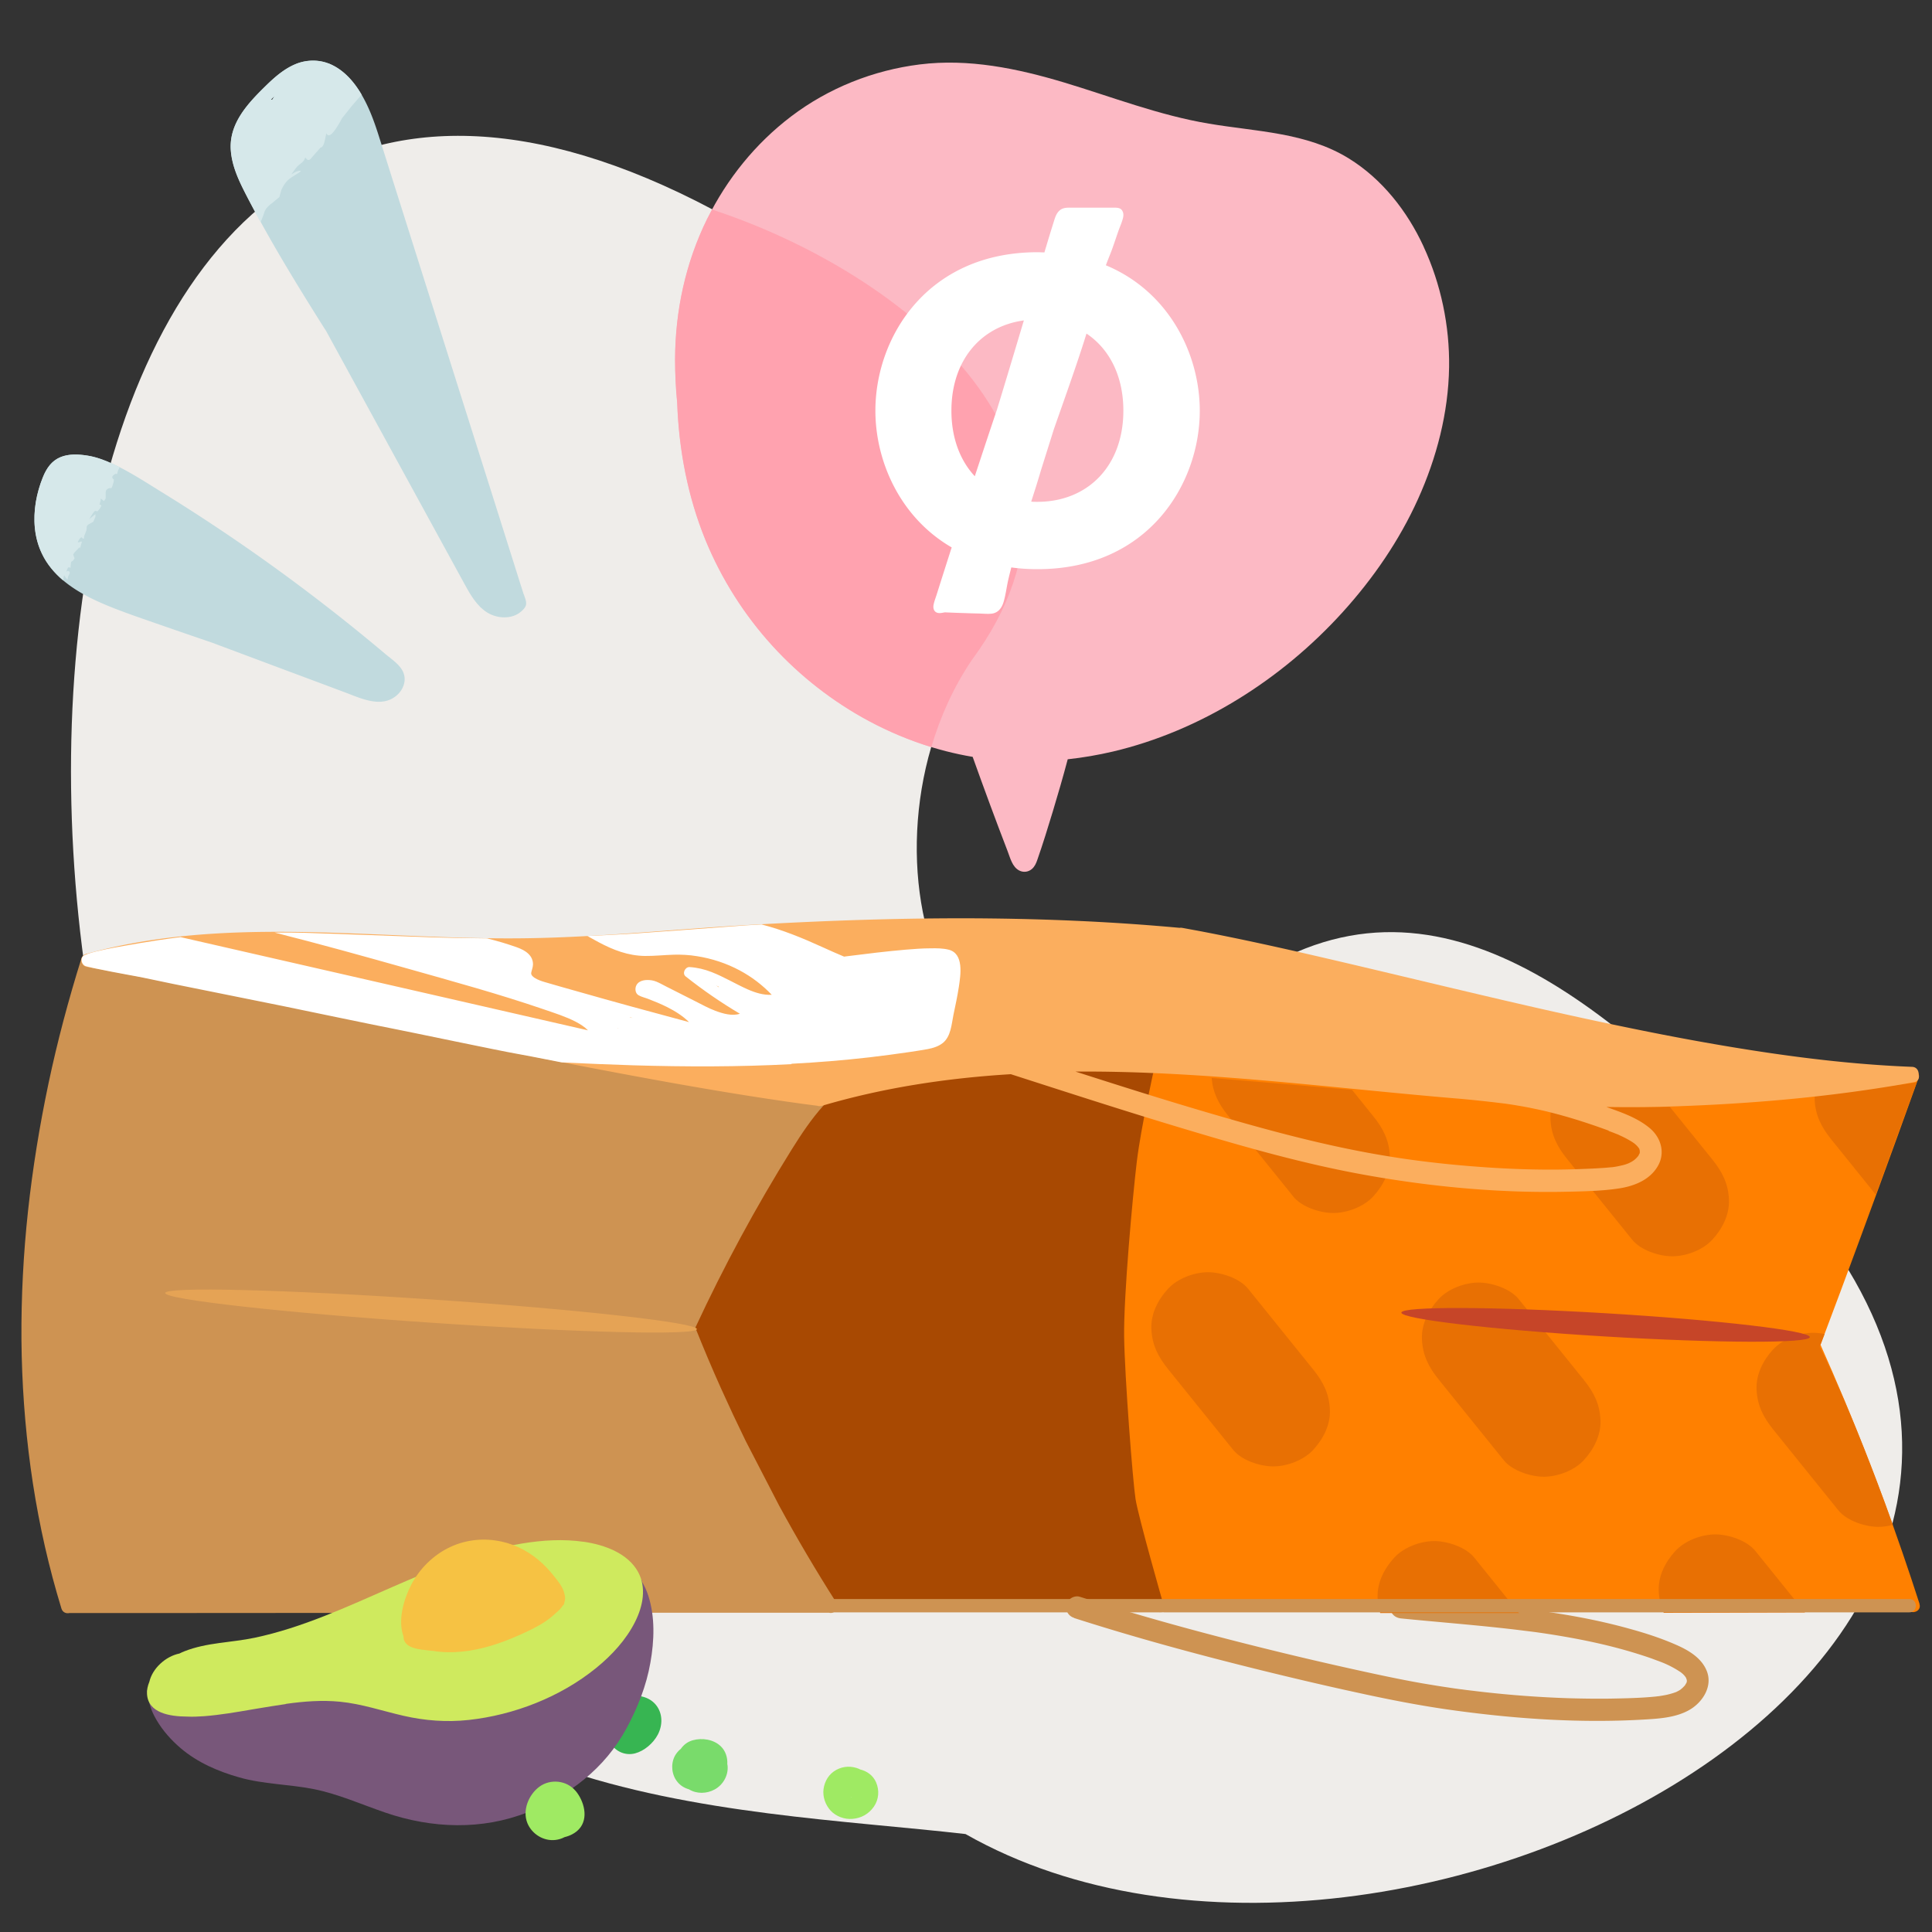 <svg xmlns="http://www.w3.org/2000/svg" viewBox="0 0 200 200"><rect x="0" y="0" width="200" height="200" fill="#333333" stroke="none"/><defs><style>.cls-1{fill:none}.cls-3{fill:#e87003}.cls-4{fill:#fff}.cls-7{fill:#fbae5e}.cls-11{fill:#9fea63}.cls-12{fill:#c1dade}.cls-13{fill:#ce9352}.cls-14{fill:#a84902}.cls-15{fill:#d6e8ea}</style></defs><path d="M179.41 117.36c-15.76-15.56-34.3-30.75-54.56-12.61-26.92 18.97-37.49-16.89-24.26-36.43 16.12-21.81-6.99-40.06-26.72-46.58-75.7-40.19-80.78 88.5-45.27 128.99 6.97 36.62 46.98 36.33 71.35 39.13 44.99 25.56 134.87-22.12 79.46-72.49Z" style="fill:#efedea" id="BG_Strong"/><g id="Illustrations"><path class="cls-14" d="M120.1 166.21s-3.29-13.85-3.63-18.41c-.34-4.56-.5-16.56.1-21.57s2.56-15.69 2.56-15.69-18.91.3-21.1.59c-2.19.28-13.16 2.69-13.16 2.69s-7.96 12.05-10.32 16.8c-2.36 4.75-3.3 6.86-3.3 6.86s7.62 17 10.71 22.16c3.09 5.16 4.45 6.62 4.45 6.62l31.62.18 2.06-.23Z"/><path class="cls-14" d="M118.46 110.36a133.6 133.6 0 0 0-1.99 10.89c-.51 3.68-.87 7.37-1.05 11.08-.18 3.68-.17 7.38.02 11.06s.59 7.35 1.18 10.99c.59 3.64 1.39 7.19 2.41 10.71l.39 1.31c.26.85 1.59.49 1.33-.37a90.191 90.191 0 0 1-2.56-10.62c-.64-3.54-1.06-7.12-1.3-10.71-.24-3.64-.29-7.3-.16-10.95.13-3.64.43-7.28.89-10.9a127.1 127.1 0 0 1 1.86-10.78l.3-1.35c.08-.36-.11-.75-.48-.85-.35-.09-.77.12-.85.48Z"/><path d="M198.71 166.03c-1.15-3.57-2.37-7.12-3.67-10.65-1.29-3.5-2.66-6.98-4.1-10.43-.81-1.93-1.64-3.85-2.49-5.76l.06-.12c1.35-3.57 2.68-7.15 4-10.73 1.32-3.57 2.62-7.14 3.92-10.71.73-2.02 1.46-4.05 2.19-6.08.13-.35-.14-.76-.48-.85-.38-.11-.72.13-.85.48-.05.13-.09.25-.14.38-1.06.18-2.63.46-3.77.69-1.87.37-11.46 1.14-16.54 1.45-5.08.31-26.92-.3-31.48-1.17-4.55-.87-25.86-2-25.86-2s-1.39 6.15-1.82 9.74c-.43 3.59-1.37 13.92-1.31 18.1.06 4.18.89 14.93 1.18 16.8s2.92 11.04 2.92 11.04l37.78.05 39.06-.04c.02.06.04.12.06.19.27.84 1.61.48 1.33-.37Z" style="fill:#ff8000"/><path class="cls-13" d="M86.59 165.92c-2.09-3.28-4.07-6.63-5.93-10.05-1.16-2.26-2.37-4.6-3.48-6.73-.87-1.78-1.71-3.57-2.52-5.37-.94-2.09-1.83-4.2-2.68-6.33 2.95-6.35 6.28-12.52 9.98-18.45 1-1.6 2.04-3.17 3.31-4.57.25-.28.27-.71 0-.98-.26-.26-.73-.28-.98 0-.08.08-.15.17-.23.25-3.48-.56-17.15-2.76-17.4-2.81-.29-.05-22.41-4.41-22.41-4.41s-26.82-5.48-28.07-5.72c-.99-.19-4.84-.91-6.41-1.2.19-.81-1.08-1.14-1.35-.31-1.33 4.25-2.48 8.56-3.4 12.92s-1.64 8.78-2.12 13.21c-.48 4.44-.71 8.87-.68 13.32.04 4.45.35 8.86.95 13.25.6 4.39 1.5 8.73 2.72 12.99.15.53.31 1.06.47 1.59.13.41.51.54.84.46h11.12c5.11 0 10.21 0 15.32-.01 5.78 0 11.56 0 17.34-.01 5.83 0 11.66 0 17.49-.01h17.35c.17.04.35.03.51-.07.31-.18.45-.63.25-.95Z"/><path class="cls-7" d="M84.88 113.82z"/><path class="cls-13" d="M111.2 167.5c6.36 2.04 12.82 3.79 19.3 5.39 3.25.8 6.51 1.57 9.78 2.28 3.45.76 6.9 1.44 10.4 1.91 6.54.89 13.19 1.32 19.78.91 1.5-.09 3.14-.23 4.46-1s2.38-2.39 1.78-3.97c-.52-1.36-1.85-2.16-3.12-2.72-1.6-.71-3.27-1.25-4.96-1.71-6.86-1.91-14.02-2.41-21.07-3.07l-2.5-.24c-.59-.06-1.16.56-1.13 1.13.03.66.5 1.07 1.13 1.13 3.41.34 6.83.61 10.25.98.85.09 1.7.19 2.56.3.19.02.39.05.58.07 0 0 .38.05.16.02l.23.03c.46.06.92.13 1.39.2 1.68.26 3.36.56 5.02.93s3.26.8 4.86 1.32c.4.13.79.26 1.18.41.18.07.36.13.54.2.1.04.21.08.31.12a10.415 10.415 0 0 1 1.89 1.01c.22.15-.18-.16.01.01.05.05.11.09.17.14.08.08.16.17.24.25.15.17-.1-.18-.04-.05.02.05.06.09.09.13.03.05.06.11.09.16.11.17-.06-.24-.02-.05 0 .05.03.12.05.17.08.2 0-.28 0-.06 0 .05.03.29 0 .31l.02-.17c-.01.07-.02.13-.04.2 0 .05-.08.19 0 .01-.05.09-.1.18-.15.26-.12.2.08-.06-.07.09-.07.07-.14.15-.22.22-.03.03-.3.24-.06.07-.1.07-.2.14-.31.2s-.22.12-.34.17c-.24.12.24-.08-.02 0-.09.03-.18.07-.27.09-.29.09-.59.17-.9.22-.15.03-.31.05-.47.08-.32.05.24-.02-.09.01-.12.01-.23.03-.35.04-1.52.15-3.07.18-4.6.21-1.45.02-2.89 0-4.34-.04-3.34-.11-6.67-.37-9.99-.78-.2-.02-.4-.05-.6-.07-.12-.02-.24-.03-.36-.05 0 0-.39-.05-.18-.02-.45-.06-.89-.12-1.33-.19-.9-.13-1.79-.28-2.69-.43-1.66-.29-3.31-.63-4.95-.98-3.16-.68-6.31-1.4-9.45-2.16-6.35-1.54-12.68-3.22-18.92-5.15-.71-.22-1.43-.45-2.14-.67-.56-.18-1.26.21-1.39.79-.14.62.19 1.2.79 1.39Z"/><g id="Layer_10"><path class="cls-4" d="M169.07 111.2v.05l.03.03v-.03l-.02-.06Z"/><path class="cls-4" d="M171.21 110.25s-.07.12-.17.17c0-.02.02-.05.02-.06-.01-.03-.04-.06-.06-.09-.02.03-.06.07-.06.11 0 .01 0 .03.02.02.02.02.04.02.07.02.07.09.03.17-.06.27-.06.07-.11.13-.17.16-.03.02-.06.05-.09.05l-.09.03c-.06.02-.07.04-.03.09.02.03.06.04.09.04.02 0 .05-.07.06-.07.03 0 .07.03.07.06 0 .07-.02.14-.05.17-.03.02-.07.02-.12-.01-.03-.02-.08-.07-.09-.05-.06.05-.12.1-.17.18-.02.04.03.14-.07.07-.13-.09-.27-.14-.41-.21-.05-.02-.1-.11-.13.02-.01.05-.03.11-.06.14-.04.04-.1.06-.15.09 0-.07-.01-.14 0-.21 0-.05.04-.09.05-.14v-.09h-.06c-.09.11-.18.21-.26.33-.07.1-.08.1-.18-.08l.05-.13s-.03-.01-.08.07c0-.03 0-.02 0 0-.1.11-.19.14-.3.15-.02 0-.07-.05-.08-.09-.02-.06-.05-.14.03-.16.08-.02.19.01.17-.19l.15-.03c.03.19.13.14.19.09.08-.05.14-.15.21-.23-.01-.02-.03-.06-.04-.06-.09 0-.19.1-.29-.02-.07.09-.19-.13-.24.05-.01-.02-.03-.04-.04-.06-.03-.13-.08-.12-.13-.04-.02.03-.03.08-.05.1-.03.03-.06.04-.1.06 0-.05-.04-.12-.02-.14.05-.06-.03-.21.08-.22.08 0 .19-.07.25-.05l.09.03s-.03-.1-.06-.14c-.02-.04-.05-.07-.06-.16.03.01.06.02.08.04.02.01.04.03.05.05.07.07.14.06.18-.02 0-.02-.05-.1-.07-.16-.03-.05-.06-.11-.09-.16-.02-.02-.05-.03-.15.1 0-.04 0-.02-.02.02-.13.16-.24.12-.29.28-.03.12-.14.19-.09.37.01.05-.01.13-.05.17-.02.02-.07-.01-.11-.03-.01 0 0-.06-.01-.08-.02-.07.02-.21-.08-.19-.13.03-.06.13 0 .2v.03c-.02.07-.09.16-.07.19.06.12.14.22.23.31.02.02.08.02.11 0s.05-.11.08 0c0 .03 0 .11-.02.11-.14 0-.29 0-.43-.05-.03 0-.05-.15-.05-.23 0-.17-.05-.21-.17-.17-.11.03-.14-.04-.14-.16 0-.03-.05-.08-.08-.09-.06-.01-.11 0-.17 0-.19-.01-.19-.02-.15-.28.01-.09.02-.18-.08-.17-.17.02-.27-.06-.35-.32.04-.02.07-.05.1-.07.18-.06.17-.06.18-.32 0-.02.02-.05.02-.07l.03.03c.08.13.17.27.34.41h-.04s.02.07.04.08c.02 0 .05-.01.03-.06.02 0 0-.02-.01-.02-.05-.08.04-.12-.04-.2a.336.336 0 0 1-.07-.17c0-.08-.01-.18.07-.16h.1c.01 0 .02-.03.03-.05-.01-.01-.03-.02-.04-.04-.06-.07-.14 0-.19-.09l-.03-.26c.03 0 .07.14.1 0 .03-.1.03-.26.11-.25.02 0 .05.03.07.05-.01.04-.02.09-.03.12 0 .02-.03 0-.04.02 0 .03-.01.09 0 .11s.05.05.06.03c.02-.02.04-.08.06-.12.01-.02.03-.02.05-.03v.08s-.09.13.03.14c.05 0 .1 0 .08-.14 0-.04-.01-.09-.01-.13v-.16c.05-.02.11-.02.16-.02 0 0 .02.05.02.07v.17c.08.01.11.08.17.02.05-.05.11 0 .17-.06.06-.07.16.06.2.26-.02 0-.04-.04-.05-.04-.03.02-.05.05-.08.07.02.03.05.09.07.1.02 0 .04-.05.06-.13.02-.08.06-.11.1-.14.09-.06.16-.17.27-.18s.12-.03.03-.19c0-.01-.02-.02-.02-.03 0-.04-.01-.09 0-.12.01-.02.06-.02.08 0 .05.06.1.14.15.21.02.03.05.05.08.07v-.24c.02.01.05.02.07.04.09.08.16.13.12.33-.03.15.19.3.31.21.01-.01 0-.07 0-.12-.02 0-.05-.01-.06 0-.03.08-.06 0-.09-.02-.06-.04-.03-.08-.01-.12l.08-.16c.06.1.13.03.2.06.02 0 .03.1.03.14 0 .06-.07.14-.06.17.05.09.11.17.17.24.02.02.07-.05.1-.08.04-.02.09-.21.12.03.02.12.08.18.15.18.08 0 .06.1.1.13.03.02.07-.04.1-.02.07.03.1.1.1.19 0 .05.03.1.02.15 0 .04-.03.07-.05.1 0 0-.03-.01-.05-.02.01-.03.03-.07.04-.1v-.04c-.08 0-.13.04-.09.18.02.1.06.09.11.07.07-.02.13-.06.2-.08.02 0 .06.02.06.04s0 .07-.02.09c-.06.07-.13.14-.21.1-.08-.04-.13-.07-.19.06-.02.06-.11.16-.21.07-.02-.02-.07.04-.1.06.05.06.09.13.14.19 0 .01.04 0 .06-.01.08-.11.17-.15.27-.02.01.02.08-.02.09-.05.09-.32.25-.26.4-.23.02 0 .03.01.04 0 .01 0 .02.02.02.02 0 .01-.01.04-.07.08Zm-.95-.55s.03.04.05.06l.06-.13s-.05-.04-.05-.03c-.02.02-.04.06-.06.1Zm-2.73.42-.03-.12-.07.04.08.15s.03-.05.03-.07Zm2.39-.29c.04.11-.03.12-.07.16-.01.01-.01.09 0 .11.02.04.08.11.1.1.1-.07.19-.16.29-.25l-.04-.02c-.04-.02-.12-.05-.28-.1Zm.05-.03s-.04-.01-.05-.02v.03c.07.02.17.06.33.11 0 0-.02-.01-.02-.02-.07-.14-.17 0-.25-.09Zm-.23-.65c.03.07 0 .19.09.2.07 0 .1.01.05.11 0 0 .01.04.03.08.03-.05.06-.12.1-.13.09-.03.1-.07.01-.13-.07-.05-.15-.05-.18-.18l-.09.05Zm.06.6s.02.02.08.04l.03-.05s-.04-.04-.05-.03c-.02 0-.05.03-.07.05Zm-.39-.22.08.07c.06.06.11.12.08-.05 0-.06.02-.12.02-.19 0-.1-.09-.2-.18.17Zm0-.2.02-.16s-.02 0-.02.02c-.02.04 0 .09 0 .14Zm-.03.17Zm-.21-.45s.02.04.03.07c.01-.01.03-.02.03-.03.02-.04.04-.08.05-.11l-.05-.09s-.03.02-.03.03c-.02.05-.03.09-.04.14Zm.13.45s-.03.02-.05.03c.02.03.05.08.07.1 0 0 .02 0 .04-.08-.02-.02-.04-.04-.06-.05Zm-1.09-.38s0 .11-.02.23c.03-.05.01-.08.02-.13v-.09Zm-.05-.09v-.02.02Zm-.03.13s.01.05.02.07v-.12c-.01.02-.03.04-.02.05Zm-.13.52s-.03-.04-.04-.04c-.02 0-.05.02-.07.04.02.02.04.03.08.04l.02-.03Zm-.24-.2s.03.07.05.08c.07.02.12-.02.15-.11 0-.04 0-.09-.01-.14-.03.01-.06.01-.08.04-.02.02-.02.07-.02.11l-.05-.05s-.03.05-.03.07Zm.38.62c-.07-.09-.09.04-.14.06-.08.04-.12-.06-.16-.14l-.06-.14c-.03.07-.06.11-.05.12.03.1.06.2.11.28.1.18.12.17.22.01l.09-.18Zm.31-.21c-.11.02-.09-.22-.21-.19-.08.02-.1-.04-.08-.15 0-.04 0-.08-.02-.19-.06 0-.09.04-.06.16.02.11.02.2-.09.22.03.07.05.14.13.1.04-.02.11.07.16.11.05.05.05.11.02.18-.04.09.02.09.05.07.05-.03.07-.07.09-.12.02-.05 0-.13 0-.2Zm-.02-.73-.11-.11c-.01.08-.03.15-.04.22.02 0 .04.03.05.02.03-.04.06-.09.09-.13Zm.19.66h-.09s0 .04-.01.06c.03 0 .06.01.08 0 0 0 0-.04.02-.07Zm.51-.49s.05-.04.07-.05c-.03-.01-.05-.03-.08-.03-.14-.02-.14-.02-.08-.21 0-.02.02-.05.03-.07 0-.02-.02-.05-.03-.05-.05-.03-.28.11-.3.18 0 0 .02.04.03.05.03.01.06.01.09.02-.02.02-.03.06-.05.06-.15.03-.26.13-.35.28-.01.02 0 .08 0 .12.02 0 .05 0 .06-.02.12-.19.12-.19.19.08v.04c.01.02.03.04.04.05 0-.02.02-.05.01-.07-.06-.21.07-.24.14-.31.05-.05.14-.03.2-.05Zm.56.77s.02-.02.02-.03l-.03-.2-.07.07c-.02.01-.05.02-.06 0-.13-.13-.12.02-.13.12v.17c-.02-.05-.04-.1-.05-.15-.01-.04 0-.09-.03-.12-.02-.02-.06-.04-.08-.03-.02 0-.04.07-.03.09.03.07.08.13.09.21.01.07.03.1-.02.15h-.04c-.03.01-.06.04.02.01-.03.02-.08.05-.15.08l-.03-.04s-.04.05-.04.06c.01.03.03.08.05.09.05.02.11.04.17.03.03 0 .05-.05.07-.09.01-.03.01-.1 0-.11-.01-.01-.02-.02-.04-.02l.12-.04s.04-.01.06-.01c.12 0 .06-.29.21-.22Zm.24.91c.06-.07.12-.17.17-.25.02-.02.02-.07.02-.1h-.05c-.1 0-.07-.02-.21.21-.02.03-.02.09-.03.13.03 0 .08.03.1.01Zm.55-.15s0-.02-.02-.02c-.05-.05-.1-.11-.16-.14-.01 0-.07.09-.07.14 0 .12-.02.2-.11.24-.01 0-.01.13 0 .13.06.03.12.04.18.06-.01-.19.14-.22.16-.38 0-.01 0-.02.01-.03Zm.19-.21c-.05-.02-.09-.04-.12-.03-.02 0-.03.08-.03.09.02.03.06.06.09.06.01 0 .03-.05.06-.12Zm.2 0s-.01-.06-.02-.06c-.02.02-.05.03-.07.05v.05c.02 0 .05-.02.08-.04Z"/><path class="cls-4" d="M167.59 109.83h-.01l.03.02s0-.02-.01-.02ZM169.27 110.38h.03-.03ZM168.84 109.95s-.02.01-.02.02l-.04.09.06.03v-.14ZM165.94 109.8l.05.17c-.03.1-.06.21-.07.31 0 .02.03.06.06.07.05.03.12.1.1-.08 0-.11.07-.15.14-.09.02.02.05.04.07.07.15.18.28.48.59.5.02.12.07.23.22.21.07 0 .13 0 .13-.1 0-.16.04-.17.13-.06.04.05.1.09.15.09.16 0 .08.14.09.22.03.13-.05.13-.14.14-.05 0-.09.06-.14.07-.09.01-.19.01-.06-.11a.32.32 0 0 0-.07-.06c-.11.09-.23.06-.36.05-.03 0-.06.08-.1.1-.09.04-.2.06-.2-.09.04 0 .08 0 .12-.02-.02-.02-.04-.03-.13-.02.03-.03 0-.02-.05 0-.12 0-.2-.01-.27-.04-.02 0-.04-.03-.06-.05l.05-.05c.06-.03.13-.07.19-.1.14-.07.02-.07-.02-.12-.16-.16-.15-.17-.24.03s-.31.37-.39.28c-.1-.12-.13-.06-.21 0-.01 0-.07-.02-.08-.05 0-.03.02-.08.03-.12.08-.17 0-.1-.08-.09-.02 0-.07-.08-.05-.1.09-.17-.13-.16-.06-.3 0 0-.03-.02-.06-.03-.03 0-.33-.13-.34-.14-.02-.02-.05-.02-.09-.05 0 0 .02-.01.03-.02-.02-.02 0-.09.02-.17 0 0-.05-.01-.08-.02.02-.06.07-.13.07-.17-.01-.09-.05-.14-.08-.21-.03.02-.05.02-.06.04-.09.11-.11.13-.12.1l-.03-.18c-.02-.08-.07-.04-.12 0-.03.03-.09.06-.04.11.08.07.09.27.2.27.08 0 .07.12.06.2-.04.21.12.06.13.18l.09-.07c-.04.08-.08.15-.12.23-.13.03-.2-.04-.22-.21 0-.03-.04-.05-.07-.04-.03 0-.07.08-.05-.03.01-.07.02-.14 0-.19-.01-.06-.05-.07-.1.03l-.03.09c-.01.02-.03.05-.04.07v-.09c.04-.13-.12-.12 0-.31v-.08c-.02.02-.03.03-.04.05-.03.06-.05.15-.09.19-.09.12-.07.17-.01.21 0 0 0 .08-.02.12 0 .02-.03.05-.04.05-.09.02-.12-.05-.12-.24 0-.05.02-.12.02-.17v-.12c-.01-.04-.04-.09-.06-.09-.03 0-.07.05-.09.1-.01.03.02.09.02.14 0 .06.09-.02.04.11-.03.07-.1.09-.13.03-.02-.03-.05-.04-.06-.08-.04-.12 0-.32.08-.33.17-.01 0-.16.23-.24.02 0 .14-.02 0 0 .17-.12.17-.19.14-.23-.01-.03-.06-.03-.09-.01-.05.04-.1.1-.15.16-.03.03-.05.07-.07.12h-.06c0-.05.03-.12.02-.13-.08-.07.02-.18.02-.28 0-.11.08-.02.13-.03.06 0 .12.06.16.02.1-.1.14-.06.17.07.02.12.08.16.17.09.01 0 .03-.02.05-.02v-.05h.03c.06-.05.05-.07.06-.15 0-.06.01-.1.03-.13l-.1.07c-.17.13-.19.06-.24-.1-.05-.16-.16-.24-.3-.24-.17 0-.03-.11 0-.17.07-.13.15-.16.19-.04.05.14.17.13.21.25.05.15.21-.09.23.11 0 0 .05 0 .05-.01.02-.03.05-.09.04-.11-.03-.08-.08-.14-.12-.21h.24s.03 0 .03-.02v-.14c.04 0 .09.02.13.03v.08c0 .03-.03.06-.04.09.03 0 .08.02.09 0 .12-.21.33-.26.49-.42.02-.02.08 0 .12.01v.02c-.1.17-.18.29-.25.42 0 0-.05-.02-.06-.04-.04-.09-.07-.08-.15.02-.1.13-.29.23-.45.33.02 0 .05.01.08.03.02 0 .04.01.05.03.03.04.06.09.09.12.01.01.04.01.06.01 0 0 .03-.01.03-.02.03-.18.15-.03.21-.15.03-.06.13-.08.18-.14.04-.05.04-.19.06-.2.13-.04.04-.14.07-.19.04-.05.08-.14.12-.14.05 0 .11.05.13.1.05.12.07.25-.03.39-.02.03-.02.07-.03.11.03-.03.07-.07.1-.09.06-.04.13-.07.22-.01 0 .03-.01.08 0 .09.04.02.09.03.08-.02.09 0 .1-.07.09-.07h-.1c-.02-.21.05-.32.11-.28.12.07.23-.01.34-.07.02 0 .04 0 .06.01-.02.03-.04.07-.07.1-.04.03-.08.05-.13.07-.01 0-.03.05-.02.05l.16.1c.05.04.08-.05.12-.09.05-.05.14-.14.12 0 0 0 .06 0 .08-.04.03-.04.05-.1.08-.14 0-.01.03-.02.04-.01s.02.03.01.04l-.18.43s-.04-.06-.06-.05c-.03.01-.06.08-.09.12-.02.02-.03.04-.05.08 0 0 0-.02-.02-.03-.03-.02-.07-.04-.11.05 0 .02 0 .05-.01.07a.55.55 0 0 0 .14-.09c.14.05.14.06.04.26-.02.04-.06.08-.09.07-.07 0-.14-.02-.21-.04-.02 0-.03-.02-.05-.03l-.06.12c-.07-.07-.17-.02-.26.01a.58.58 0 0 0-.26.21c-.1.17.09 0 .07.07-.03.09-.08.18-.13.26h-.04c.02-.17-.12-.06-.17-.09a.228.228 0 0 0-.29.03c-.02.02-.04.09-.03.11.02.03.05.05.09.06.07.02.17-.01.22.04.06.05.08.17.12.26.01.03 0 .08.03.11 0 .02.04.02.06.03.01-.03.03-.06.03-.09 0-.22.06-.47.15-.61.01-.02.04-.04.05-.05l.02.06Zm.05-.59v.06c.02 0 .08.01.08 0 .08-.17.18-.28.32-.34l.02-.04c0-.02.02-.07 0-.07-.02-.02-.06-.03-.07-.02-.12.13-.24.27-.37.41Zm-1.01.42s.05-.04.08-.05c0 0 .02 0 .02.01.11.03.08.02.17-.15.09-.16-.09-.14-.02-.26.12.06.15.07.3-.11.01 0 .02.01.04.01.09 0 .17.01 0 .11.01.02.02.07.04.07.11 0 .11-.13.16-.2.01-.02 0-.08-.02-.11-.01-.02-.05-.02-.19.08l.11-.13s-.06-.03-.09-.04h-.03a.12.12 0 0 0-.05.05c-.03.06-.02.12.02.15l-.05.04c-.08-.06-.17-.04-.24.08-.19-.02-.38.09-.55.19h.03c.13.02.26.07.26.27Zm-.03.17.14.03c0-.08-.08-.05-.11-.09v-.02.05c0 .01-.01.03-.02.04Zm.13.32s-.01-.05-.02-.05h-.05l-.07.12.08-.02s.04-.03.05-.04Zm.64.9c.11-.1.14-.16.19-.18.12-.06.19-.16.13-.26-.07-.1-.19.02-.27.08-.04.03-.03.17-.05.35Z"/><path class="cls-4" d="M164.7 110.01s.04-.04.08-.11c0-.02-.02-.04-.03-.05-.02 0-.04.02-.07.02l.02.13ZM167.21 108.98s.05-.11.08-.12c.04-.02.08 0 .12 0 0-.08.02-.21 0-.24-.04-.09-.1.02-.15 0-.01 0-.05.03-.06.07-.04.15-.07.19-.09.06 0-.02-.05 0-.05 0-.05.17-.08.1-.12.1-.01 0-.04.04-.06.07-.04.06.03.12-.06.19-.07.06-.05.15-.03.2.05.12-.07.14-.1.22-.02.08-.03-.02-.05-.04-.05-.05-.1-.09-.18 0-.14.13-.15 0-.19-.08-.06.04-.12.08-.18.13-.03.03-.06.12-.06.12.14.08 0 .19-.04.29.15-.04.27 0 .37.11.02.03.07.09.08.08.12-.11.15 0 .21.07.04.06.15.14.17.11.11-.12-.02-.19-.03-.28 0-.05-.02-.11-.03-.16l-.05-.18c.05-.02.11-.05.16-.07.02 0 .05 0 .08-.03.02-.02.05-.05.07-.08-.02-.02-.04-.03-.05-.06a.638.638 0 0 1-.08-.14c.04-.03.08-.07.12-.09.03-.02.06 0 .08-.01.05-.19.05-.19.11-.09.02.02.05.02.07.04 0-.05.01-.12 0-.15 0-.04-.03-.05-.05-.07h-.01ZM167 108.66c.07 0 .12 0 .17-.02 0 0 .03-.08.04-.1 0-.09.02-.17-.02-.16-.03 0-.13.13-.18.23-.01.02 0 .06 0 .05Z"/><path class="cls-4" d="M167.33 109.43s.05.05.06.04c.02-.03.03-.08.04-.13v-.21c-.06-.01-.12 0-.18.07.02.08.04.16.07.23ZM170.67 109.19c-.07-.06-.13-.1-.19-.14 0 0-.03.07-.03.08.05.06.11.11.17.16 0 0 .03-.05.06-.09ZM165.42 108.08l.09-.18h-.08l-.14-.02v.19c.05 0 .12.04.14.02ZM167.69 111.32s.05.08.06.08c.06-.04.11-.09.17-.14-.03-.02-.06-.03-.11-.05-.04.04-.08.07-.11.12ZM168.65 108.79l.03-.22s-.03-.03-.04-.02c-.02 0-.07.04-.06.05 0 .07.03.13.05.19h.02ZM167.17 109.37s-.04-.08-.05-.09c0 0-.04.01-.05.03-.02.07-.03.14.02.14.02 0 .04-.03.07-.07ZM166.36 108.28c-.02-.06-.03-.15-.06-.15-.09 0-.19.04-.28.09-.01 0 0 .14 0 .21.11-.05.22-.09.33-.14ZM168.27 108.57l-.11-.09s-.01.06 0 .07c.02.03.05.06.08.07 0 0 .02-.03.04-.05ZM167.18 111.44l.14.12s.03-.05.03-.07c-.02-.04-.05-.07-.07-.11l-.09.06ZM164.9 110.63s.04.1.08.12c.05.02.11 0 .18 0l-.09-.17c-.05.01-.11.03-.17.04ZM167.19 110.56c-.01-.1-.02-.16-.02-.21-.02.02-.05.05-.05.07v.16l.07-.02ZM167 110.76s0 .05.01.07l.07-.02-.03-.12s-.05.04-.06.07ZM170.11 108.92s-.03-.06-.04-.06c-.02 0-.05.02-.07.04.01.02.02.05.03.05.03 0 .05-.02.08-.03ZM168.93 108.52l-.06-.04-.06.06s.04.04.05.03c.02 0 .05-.04.07-.06ZM167 110.48s.05-.02.05-.03v-.12c-.03.02-.06.02-.06.04v.12ZM166.8 109.77l.04.08.06-.05s-.02-.05-.03-.05c-.02 0-.05 0-.07.01ZM165.16 109.47l.05-.12c-.03 0-.05.01-.06.02-.02.04-.02.07-.03.11.02 0 .04 0 .05-.02ZM163.77 109.57l-.08.13c-.07.12-.11.14-.14-.02-.01-.07-.04-.08-.06.02-.01.09-.02.18-.08.23l.09.14s.03 0 .04.02c0 .03.02.1.01.11-.02.03-.06.08-.07.07-.07-.07-.14-.12-.2-.23-.06-.1-.12-.09-.18-.08-.04.26-.14.18-.21.15-.05-.03-.08-.05-.11.05-.02.07-.03.04-.06 0-.1-.15-.23-.15-.31-.05-.03.04-.11.04-.11.02-.04-.12-.07-.19-.09-.04-.02.12-.08.09-.13.11-.06.01-.14.07-.19.02-.16-.15-.01.14-.08.15-.07.02-.2-.13-.24.04l-.09-.24s0-.03-.01-.04c-.01-.02-.03-.03-.05-.05v.08c.04.17-.09.14-.11.12-.12-.21-.22-.19-.31-.07-.14-.12-.28.05-.43-.14 0 0-.03.01-.05.03 0 0 0 .04.02.06.03.06.07.12.1.18.06.12.05.19-.05.19-.03 0-.07 0-.09.02-.03.06-.05.13-.07.2-.03.1-.13-.12-.18.02-.04.1-.17.09-.29 0l-.08-.17.12.02s.11-.07.11-.13c0-.07-.18-.24-.24-.22-.02 0-.04.06-.05.12l.06.12h-.11c-.08.02-.11-.05-.12-.12v-.2c0-.03-.04-.09-.07-.09-.02 0-.07.04-.07.05.06.23-.09.17-.17.19-.08.02-.1-.06-.08-.14 0-.05.06-.09-.03-.11-.05 0-.11-.05-.16-.05-.07 0-.17 0-.11.17.04.09 0 .13-.07.14-.05 0-.09 0-.14.02-.04.01-.07.05-.1.07.04.05.07.12.12.15.05.02.12.02.17 0 .07-.02.13-.09.2-.11s.16 0 .23.04c.08.05.09.02.12-.04 0-.02.07-.02.09 0 .02.02.05.09.04.11-.04.12-.07.28-.24.19-.05.15-.14.14-.26.03-.11-.1-.09-.02-.08.06 0 .04.03.11.01.12-.08.05-.05-.05-.08-.08-.06-.06-.13-.11-.19-.17-.26-.21-.28-.21-.43.04-.08.13-.17.07-.26.04-.05-.01-.08-.07-.12-.1-.02-.02-.05-.01-.08-.02v.07c.03.07.19.13.03.2-.12.04-.08-.1-.13-.15-.03-.02-.04-.06-.05-.09l-.04-.06s-.02.07-.04.08c-.07.06-.15.09-.21.15-.06.05-.08 0-.11-.03-.06-.05-.03-.07 0-.11.05-.05.18-.07.13-.19-.07.04-.13.08-.2.11-.01 0-.02.01-.03.02-.05.07-.09.02-.13-.03-.03-.04-.07-.07-.1-.11a.497.497 0 0 0-.11-.13c-.01.02-.03.03-.03.05-.02.07.05.09.1.1.01 0 .03-.01.04 0-.02.08-.04.19-.05.19-.17-.05-.35.07-.52-.11a.834.834 0 0 0-.23-.19c-.09-.04-.16-.14-.24-.21-.02-.02-.04-.04-.06-.05 0-.04-.03-.05-.05-.07-.04-.03-.06-.07-.11-.06-.01 0-.09-.09-.13-.14l-.02-.06h-.03s-.03-.03-.04-.05c0-.02-.02-.05-.03-.06 0-.04 0-.05-.01-.07-.01-.03-.02-.05-.04-.05 0 0-.02-.05-.03-.08l.04-.05c.06.14.12.15.09.03 0-.02 0-.03.02-.04.02.03.04.04.05.05h.04c.02 0 .03-.02.04-.04 0 0 .09.03.13.06.07.05.03.07 0 .08-.03.02-.1 0-.13 0 0 0-.02 0-.03.02h.06s.02.04.01.05c-.01.01-.03.01-.05.02l-.04-.05s-.02.03 0 .06c.02.04.11.12.17.17.03.02.07.04.09.03.05-.02.1-.06.13-.11.04-.07.11-.1.18-.06.09.05 0 .11-.03.15-.06-.02-.08-.01-.1-.01.02.02.05.04.07.06h.05c-.01-.02-.03-.04-.02-.04.05.03.07.04.09.05.04.02.07.05.12.06-.03.02-.06.05-.09.05h-.21c.01.02.02.04.04.05.12.07.24.13.37.16h.03s0-.02.01-.03c0 0-.01-.02-.02-.02-.07-.05-.08-.08-.05-.15.02-.06 0-.12-.04-.17l-.09-.09c.04 0 .08 0 .12.02.14.04.28.06.41-.03.03-.02.1 0 .15 0-.02.04-.05.08-.04.12 0 .05.03.1.03.13-.06.08-.09.17-.12.24.03.01.07.04.09.03.04-.02.07-.06.09-.1 0-.03-.02-.08-.03-.12 0-.01-.02-.03-.02-.05.09.02.14-.09.25 0 .06.07.25.09.31.03.15-.14.25-.17.4 0h.03c.09-.17.17-.05.27.03.02.02.08.02.09 0 .08-.15.21-.09.32-.12.11-.03.21-.08.24-.24.05 0 .1.02.15.02h.12c.1.17.21.05.24 0 .02-.04.05-.07.08-.08l.03.06s.05-.06.07-.1c.04-.07.06-.14.1-.21.05-.08.07-.16.02-.28-.02-.05 0-.1.11-.16s-.02 0-.02 0-.02 0-.03-.01h.06s0-.09-.01-.13l.11.08c.02-.06-.07-.12-.17-.16-.03-.01-.08 0-.07.08.01.01.03.02.04.03 0 .02 0 .04-.01.05.02.02.04.03.06.04-.19.04-.24.12-.28.21-.02.04-.04.04-.06.03-.02.05-.03.1-.04.15 0 .04-.02.07-.03.1l-.1.04s-.07-.02-.12-.05c-.07-.03-.14-.04.04-.21-.29.2-.34.23-.38.25.04.04.08.08.13.11l-.15.05.02.07s0 .05-.02.06c-.06.04-.19-.05-.19-.14 0-.03.04-.07.07-.09.06-.03.09-.01.11.03 0-.03 0-.06-.02-.1-.01-.03 0-.08 0-.12v-.12l-.05.1-.05-.05c.01-.03.01-.05.01-.08s-.06-.05-.06-.07v-.08a.223.223 0 0 1 0-.21v-.07s.03-.02.05-.02c0 0 .02 0 .03.02v.02c.06 0 .14.05.17.13 0 .01.01.03.01.04l-.07.17s.09.06.13.1c.06.07.1.05.15-.02.08-.1.05-.27.1-.38.02-.03.06-.07.07-.07.06.06.11.07.16.07a.138.138 0 0 0-.04-.03c-.02-.02-.04-.02-.06-.05-.03-.03-.05-.07-.08-.1.03 0 .07-.01.1 0 .04.01.11.07.12.05.03-.05.06-.14.05-.21 0-.04-.07-.09-.1-.15-.05-.11-.03-.17.05-.15.04 0 .07.02.11.03.08.02.04.07.03.11-.02.15.02.21.13.21h.26c.08-.01.17-.1.24.1.12.02.18-.1.26-.18.01-.01.01-.08 0-.11-.01-.02-.06-.06-.07-.05-.11.09-.22 0-.33-.09-.09-.08-.14-.06-.17.05 0 .02-.07 0-.1 0 0-.05 0-.1.01-.14.02-.06.07-.11.07-.16-.06-.27.12-.36.16-.55 0-.02.03-.03.04-.03.02.02.03.05.04.07.03.08-.04.37-.1.4-.1.05-.06.06.01.14.14.15.29.14.43.17.08.02.17.03.19.12.02.06-.03.17-.07.22-.11.17-.19.34-.19.61 0 .2-.12.26-.29.19-.21-.09-.32.04-.28.31-.13.03-.14.17-.15.32l.06-.02c.11-.04.15-.14.09-.3.06-.02.12-.02.17-.06.04-.03.13.14.14-.02h.04c.02.02.04.07.03.08-.06.07-.09.21-.2.21v.07c.13.09.25.06.3-.08l.06-.21c.02-.09.02-.08.16-.05.03 0 .06-.04.08-.08.01-.03.05-.08-.02-.12-.06-.04-.09-.12-.05-.16.03-.03.12-.03.14 0 .09.2.16.11.2.03.03-.05.08-.1.11-.03.07.16.09.12.15.05.08-.09.11-.21.11-.36 0-.16.11-.16.18-.22.07-.06.15-.04.23.06.01.01.29-.1.29-.12 0-.04-.02-.08-.03-.12-.01-.03-.03-.06-.04-.09.14-.04.06-.19.06-.31 0-.07.05-.16.09-.19.04-.03.13-.08.16.07.02.11.07.08.12.04.04-.04.09-.05.14-.08-.05.15-.09.3-.23.28-.03-.04-.06-.07-.07-.07-.04.05-.08.11-.12.16.02 0 .05.03.06.02.04-.04.08-.09.13-.12.01.08-.02.18.07.19.04 0 .08 0 .12-.01.14-.05-.02.2.09.18.05 0 .13-.06.13.1 0 .12-.07.06-.11.08-.04.02-.07.08-.11.09-.05.02-.1.04-.13-.1-.02-.1-.09-.09-.11.04-.02.16-.05.29-.17.32-.02 0-.03.04-.05.06.03 0 .05 0 .08.02.11.08.11.11.07.25-.03.12-.09.12-.16.15-.05.02-.16-.06-.16.11-.03.06-.04.11-.06.15l.16.1v-.07c-.03-.06-.07-.12-.1-.18.08.02.14.04.21.06.12.03.19-.19.33-.05.02-.09.12-.06.11-.2 0-.07-.04-.16.02-.18.05-.01.1 0 .15.01.03.01.05.08.08.12.05.07.08.04.1-.03.02-.05.03-.14.02-.19-.02-.08-.06-.14-.1-.21.05-.04.1-.09.16-.13.02-.01.04-.01.06-.02v.09c-.02.07-.06.15-.05.19.04.11.08.03.13-.02.02-.02.06.03.09.04s.09.02.09.02c.04-.29.12-.09.18-.06.01 0 .05-.03.06-.06 0-.03 0-.08-.02-.11 0-.02-.03 0-.05 0-.06 0-.08-.02-.08-.13 0-.07-.03-.13-.04-.19.06-.01.14-.06.19-.04.09.05.17.14.24.23.01.02 0 .11 0 .12-.13.12-.06.22-.02.33.01.03.09.2.1.21h.01Zm-4.4-.42v-.05.05Zm.05.11s-.02-.02-.03-.02l.03.02Zm.66-.2-.12-.02.1.07c.01 0 .03-.01.05-.02 0 0 0-.01-.04-.02Zm-1.87 1.25s-.11-.03-.13 0c-.09.13-.2-.03-.29 0h-.07c-.02.02-.04.05-.05.08 0 .02.01.05.03.06.14.05.28.09.42.13.11.03.04-.08.06-.11.02-.04.01-.11.02-.16Zm1.6-.14-.1-.11h-.04l.06.15c.03 0 .05-.02.08-.04Zm.69.14s-.02-.02-.03-.02c-.1.03-.2.08-.32-.06-.01.02-.04.05-.03.06.03.06.06.16.09.16.06.01.12-.02.17-.04.04-.01.08-.02.11-.03v-.06Zm.48-.6-.1-.03c-.09.04-.18.02-.19.16 0 .03-.03.06-.05.08.04 0 .08 0 .11-.01.05-.04.09-.09.14-.14l.09-.06Zm.99-.22s-.04-.09-.05-.09h-.01c.07.12.07.1.06.08Zm-.16-.49c.06.03.12.06.17.09v-.12c-.05 0-.1-.02-.15-.02-.01 0-.02.03-.04.05Zm-.02.43v.04l.17.09-.08-.15s-.07.01-.1.02Zm-.05 0c.08.02.07-.09.07-.19-.04-.07-.06-.09-.06-.09-.05.03-.08.11-.12.11-.04 0-.08-.1-.13-.14-.02-.02-.07 0-.08.02-.01.04 0 .14 0 .14.11.05.22.12.32.14Zm1.26.45c0-.08-.14-.24-.19-.22-.02.01-.04.07-.04.11 0 .06-.01.16.05.16h.16s.02-.04.02-.05Z"/><path class="cls-4" d="M163.21 107.45c.07 0 .15-.05.23-.08.02 0 .03-.03.05-.05-.02-.01-.04-.03-.06-.04a.482.482 0 0 0-.3-.11c-.09 0-.17 0-.18.15 0 .05-.09.09-.13.13-.16.24-.15.24-.33.03-.08-.1-.23-.13-.25-.05-.05.25-.14.21-.27.1-.02-.02-.07 0-.11.01.02.05.03.15.05.15.11.03.2.11.32.07.21-.06.21-.05.25.25.11-.08.22-.16.31-.3.1-.16.23-.27.41-.27ZM157.93 109.32c.02.09-.01.11-.07.16-.09.07-.24.04-.28.23 0 .05-.13.05-.18-.03 0-.02-.06 0-.08 0-.02.02-.03.08-.02.09.06.07.07.11-.04.11 0 0-.02.07-.02.11 0 0 .06.04.08.02.2-.13.39-.23.59-.3l.02.08s.04-.02.04-.03c0-.02 0-.04-.01-.06l.09-.03s.04-.08.03-.09c-.12-.19.01-.25.08-.34v-.02s.06.04.07.04c.03-.03.05-.09.09-.17h-.08c-.02-.05-.03-.08-.05-.09-.01 0-.04-.01-.05 0-.03.05-.05.1-.08.15-.05.08-.09.07-.11-.04 0-.02-.02-.04-.03-.05 0 .02-.02.05-.02.07 0 .07.01.13.02.19ZM163.56 108.12c-.15.02-.04.27-.15.3 0 .02.01.06.02.06.11 0 .21.02.23.21 0 0 .04 0 .09.01 0-.01.05-.04.07-.07.03-.11.01-.25.12-.32 0 0-.01-.09-.02-.14-.03.03-.07.05-.1.08-.02.02-.04.05-.06.07 0-.03-.01-.06 0-.08.01-.1.16-.33.22-.33 0 0 .02.05.02.07 0 .04-.04.14.05.08.05-.03.07-.11.11-.17-.07-.06-.14-.19-.2-.17-.07.02-.2 0-.22.15-.02.14-.07.24-.17.25ZM160.98 108.44c.09-.29.11-.34.32-.48.02-.12-.17-.18-.08-.31-.03 0-.09-.03-.09-.01-.04.1-.06.22-.11.3-.05.08-.15.11-.2.2-.05.09-.12.19.02.34.04.04.02.18.03.27.04-.1.09-.2.12-.31ZM158.49 109.46c.03-.07.06-.14.07-.21 0-.01 0-.03-.01-.05v-.02l-.05-.08v.05s-.03 0-.03.01c-.04.1-.08.2-.13.3-.02.03-.05.06-.07.06-.13.02-.15.05-.07.2.08.18.18.21.26.08.01-.02.02-.06.03-.08-.18-.15-.02-.17.01-.25ZM163.33 108.35s-.04-.1-.06-.13c-.03-.03-.08-.03-.1-.07-.07-.12-.15-.21-.26-.05-.1-.12-.18 0-.26.04 0 0-.01.05 0 .08 0 .02.03.07.03.07.2-.07.38.11.61.09l.06-.02ZM159.52 108.26s.1-.06.14-.04c.1.06.11.04.06-.09l-.04-.13c-.02-.07-.04-.14-.07-.21 0-.02-.07-.03-.08 0-.05.1-.05.26-.17.26 0 .05 0 .12.03.14.04.04.09.06.14.07ZM163.36 107.6l-.09.12.12.05c.15.02.27 0 .33-.23.01-.05.12-.09.01-.12-.1-.03-.22-.06-.3.08-.02.04-.06.06-.08.09Z"/><path class="cls-4" d="M161.3 107.95s.03.07.04.07c.06 0 .13-.02.23-.03.05-.02.13-.05.21-.1.03-.02.09-.1 0-.16-.12-.07-.45.08-.46.22ZM164.33 108.17s-.03.04-.05.07v.08c.05.06.1.14.16.15.03 0 .09-.11.15-.16.02-.02.05-.03.06-.05.03-.05.05-.09.07-.14-.05-.03-.14-.08-.14-.07-.07.15-.15.17-.26.13ZM156.36 109.65V109.44c-.03.02-.07.03-.1.05-.07.05-.13.09-.2.11-.02 0-.06 0-.07-.01-.03-.04-.05-.06-.07-.02 0 .02.02.05.03.08.15.03.28.03.41 0ZM160.75 109.03l-.06.12h.13c.06-.09.14-.14.25-.1.02 0 .03-.07.05-.1-.03-.02-.07-.07-.1-.06-.07.01-.12.03-.14-.1h-.05c.07.16-.06.16-.07.25ZM160.71 108h.09c0-.11.01-.2.09-.25 0 0-.01-.09-.03-.11-.06-.04-.14-.09-.18-.06-.04.03-.03.14-.04.22 0 .02.02.05.03.11 0 0 .02.06.04.08ZM158.34 108.93c.08-.02.08-.12.11-.19.01-.03 0-.07.01-.1h-.07s-.03.01-.05.02l-.07.03c-.07.02-.03.09-.02.16.01.09.04.09.1.09ZM165.09 107.93c-.08-.05-.11-.15-.1-.27 0-.01-.07-.04-.1-.03-.04.01-.1.08-.1.09.05.11.11.21.16.33l.14-.11ZM161.14 108.58c.02.05.05.14.07.14.05 0 .1-.02.13-.06s.02-.12.03-.19l-.12-.05c-.07.04-.17 0-.12.15ZM162.37 109.33l.36-.21c-.02-.03-.04-.09-.05-.09-.11.03-.22.07-.32.14-.01 0 0 .11 0 .16ZM159.25 108.52v-.12c-.04-.08-.05-.12-.06-.16-.05-.09-.09-.03-.12-.01-.02.01-.02.08-.02.12.01.05.04.11.07.13.04.03.09.03.13.04ZM157.27 109.41l.03.03c.02-.01.04-.02.05-.04.06-.11.12-.24.17-.36 0-.02.01-.05.02-.07-.02 0-.05-.03-.06-.02-.07.07-.15.16-.24.15 0 0 0 .04-.02.06.2-.01.02.17.04.25ZM156.93 109.75s.06.04.09.03c.05 0 .09-.04.13-.06.01 0 .02-.04.02-.05 0-.02-.02-.05-.04-.07h-.15c-.03 0-.09.12-.06.15ZM162.89 108.8s0-.05.01-.12c0-.02-.02-.12-.04-.12-.1 0-.13-.14-.2-.18-.02 0-.04 0-.06.01v.06c.09.12.17.23.25.34 0 .01.04 0 .04 0ZM164.33 107.88c.11.04.2.01.28-.11a.11.11 0 0 0 0-.08c0-.02-.03-.05-.05-.04-.08.02-.16.04-.23.08-.04.02-.06.07-.09.11l.08.05ZM157.86 108.98s.03-.08.03-.09c-.04-.05-.09-.11-.13-.11-.02 0-.05.11-.08.17 0 0 0 .05.02.06.06.06.1-.17.16-.03ZM161.61 107.5l.07-.1c-.04-.02-.07-.06-.11-.07-.03 0-.07.01-.1.02-.03 0-.07.01-.1.03-.02 0-.03.03-.05.05.02.02.04.03.06.05.08.1.16.04.23.02ZM158.92 108.95l.04.04v-.09h.01c.02-.03.05-.07.06-.09.04-.07-.01-.12-.06-.17-.03-.03-.06-.09-.09-.13 0 .02-.02.04-.02.05l.03.21c.01.07-.09.12 0 .19h.03ZM162.74 107.45s.06-.02.07-.05c.02-.11.04-.22.07-.35l-.02-.06h-.02c-.06.12-.12.25-.16.38 0 0 .05.05.07.06ZM155.98 109.41s.03-.03.02-.04c-.02-.02-.07-.03-.07-.03-.07 0-.08-.04-.12-.03-.01 0-.04 0-.04.01s.15.1.21.09ZM161.78 108.26s-.05.09-.06.14c-.01.05 0 .1 0 .16 0 0 .04.03.05.03.07 0 .06-.06.05-.14 0-.04.03-.09.05-.12l-.05-.1s-.03.02-.04.04ZM161.02 107.55s.06-.1.09-.17c-.08-.03-.15-.05-.21-.07 0 .07 0 .14.01.2 0 .03.09.06.11.04ZM160.38 107.66s.04-.05.08-.11c-.09-.05-.16-.09-.23-.12 0 0-.03.07-.02.09.05.08.09.18.18.14ZM161.51 108.28s-.07 0-.09.03c-.02.02-.02.08 0 .11 0 .02.06.06.07.05.04-.03.07-.07.11-.12.02-.02.02-.05.03-.07-.02 0-.04-.01-.06-.01-.02 0-.04 0-.06.01ZM155.56 109.88v-.01l-.02-.06h-.03v-.02s-.02-.03-.02-.05c-.01-.03-.02-.05-.02.05v.05l-.01.02s0 .02.01.02c.07.08.05 0 .07-.02ZM156.48 109.62c.05-.08.07-.12.09-.14.05-.04.1-.08.05-.14h-.03c-.1 0-.07.08-.09.13-.02.03-.01.07-.02.15ZM158.19 108.64s-.02-.02-.03-.02c-.04.01-.18.28-.18.35 0 .01.04.02.09.05.04-.12.08-.25.12-.38ZM156.49 109.35s0-.06-.01-.06c-.05-.02-.16.03-.19.1 0 .01 0 .03.01.04.07-.02.13-.05.19-.08ZM162.23 109.45s.05.08.05.07c.03-.05.07-.1.1-.15l-.04-.04s-.13-.03-.1.12ZM158.64 109.58s.04-.04.07-.09c-.06-.06-.11-.1-.16-.15v.11c.01.06.01.15.09.12ZM158.06 109.76s-.05.05-.07.09c0 0 .04.07.05.07.03 0 .06-.04.1-.07-.05-.05-.08-.09-.09-.08ZM157.73 109.36a.298.298 0 0 0-.1-.14s-.08.07-.08.1c0 .06.04.11.08.21.06-.09.11-.16.1-.18ZM156.95 109.41s.04.06.06.07l.09-.09c-.05-.02-.07-.05-.1-.05-.01 0-.05.06-.05.06ZM163.26 107.84l-.03.21s.05.02.07 0c.03-.02.05-.06.09-.1l-.12-.11ZM155.72 110.24s.02.09.04.15c0 0 .01.02.02.03l.02.02h.02v.04-.05l-.02-.03-.02-.05s-.02-.06-.03-.08c0-.01-.02-.02-.03-.03h-.02ZM157.09 109.17l-.04-.03c-.03.02-.05.05-.07.07 0 0 0 .04.01.05.04-.03.07-.06.11-.1ZM160.58 108.18v-.13c0-.02-.03-.04-.05-.06l-.04.17.09.02ZM158.68 108.66l-.1-.03c-.02.03-.04.05-.05.08.04 0 .08.01.11 0 .02 0 .03-.04.04-.05ZM161.92 107.4s-.08-.03-.09-.02a.25.25 0 0 0-.04.13c0 .01.03.04.05.05l.09-.16ZM155.75 109.46l-.04-.04-.09-.02s.02.02.03.04c.03 0 .07.02.1.02ZM156.85 109.28l-.03-.14c-.07.02-.1.03-.13.03.03.06.07.11.1.17.02-.02.06-.05.06-.07ZM156.45 109.66s0 .07.02.1c0 .01.05 0 .08 0l-.07-.1-.04.01ZM161.18 107.56c.02-.06.05-.09.06-.14 0-.02-.04-.06-.06-.09-.03.04-.06.07-.08.12 0 .01.04.05.08.11ZM159.65 108.44h.09c.02-.02.04-.06.06-.09h-.11s-.02.06-.04.09ZM163.17 110.16s.01.05.02.09c0-.05.02-.09.02-.13 0-.02 0-.05-.02-.07 0 .04-.02.07-.03.11ZM155.88 110.47v.06l.07.03v-.09h-.07ZM163.07 109.02s.02.05.03.08l.04-.12-.05-.04s-.02.05-.02.07ZM163.11 108.54l-.02.08s.03.04.05.03c.02 0 .04-.04.05-.06l-.08-.05ZM160.31 107.84h.04s-.01-.08-.02-.12c0-.01-.02-.02-.07-.06.02.08.03.13.05.17ZM164.39 107.45s-.03-.05-.05-.05c-.03 0-.07.02-.1.02l.05.07.09-.04ZM157.85 110.03l.08-.05s-.04-.04-.06-.04c-.02 0-.03.02-.05.03l.03.07ZM159.86 107.7l-.08-.02-.03.07s.06.02.09.01c.01 0 .02-.04.03-.05ZM165.89 108.11s-.01-.06-.03-.08c-.01-.01-.05 0-.07 0v.08h.1ZM164.03 107.72c.06-.17.12-.26.11-.33 0-.06-.08-.11-.13-.17 0 .06-.03.12-.03.19s.02.14.05.31ZM156.77 109.63h.08s0-.03.01-.05h-.08v.04ZM158.22 110.02h.04v-.11c0-.01-.02-.02-.05-.06 0 .07 0 .12.01.16Z"/><path class="cls-1" d="M195.95 157.84c-.51.14-1.02.21-1.5.21-1.34 0-3.26-.62-4.15-1.72-2.25-2.79-4.49-5.58-6.74-8.36-1.03-1.28-1.64-2.5-1.72-4.15-.07-1.56.69-3.03 1.72-4.15.99-1.08 2.71-1.72 4.15-1.72.36 0 .76.05 1.17.13.74-1.92 2.19-5.74 3.64-9.83.48-1.35 1.05-2.95 1.65-4.6l-4.61-5.72c-1.03-1.28-1.64-2.5-1.72-4.15v-.45c-2 .23-4.3.49-6.9.77-2.47.27-5.23.41-8.1.47 1.47 1.82 2.93 3.64 4.4 5.45 1.03 1.28 1.64 2.5 1.72 4.15.07 1.56-.69 3.03-1.72 4.15-.99 1.08-2.71 1.72-4.15 1.72-1.34 0-3.26-.62-4.15-1.72-2.25-2.79-4.49-5.58-6.74-8.36-1.03-1.28-1.64-2.5-1.72-4.15-.02-.49.04-.96.16-1.42-6.86-.3-12.89-.83-15.53-1.1-1.14-.12-2.99-.28-5.18-.48.73.91 1.47 1.82 2.2 2.73 1.03 1.28 1.64 2.5 1.72 4.15.07 1.56-.69 3.03-1.72 4.15-.99 1.08-2.71 1.72-4.15 1.72-1.34 0-3.26-.62-4.15-1.72-2.25-2.79-4.49-5.58-6.74-8.36-.97-1.21-1.57-2.38-1.7-3.9-3.26-.27-5.58-.46-5.58-.46s-.77 4.14-1.28 6.85c-.51 2.72-1.09 7.64-1.16 7.8l-.54 17.75 8.73 20.25 14.67 3.21h2.64a6.07 6.07 0 0 1-.27-1.58c-.07-1.56.69-3.03 1.72-4.15.99-1.08 2.71-1.72 4.15-1.72 1.34 0 3.26.62 4.15 1.72l4.62 5.73h7.99l7-.02c-.3-.68-.48-1.41-.52-2.25-.07-1.56.69-3.03 1.72-4.15.99-1.08 2.71-1.72 4.15-1.72 1.34 0 3.26.62 4.15 1.72l5.13 6.36 7.21-.02s3.92.26 4.47-.21-.91-4.03-.91-4.03c-.57-1.7-1.13-3.3-1.68-4.81Zm-60-7.77c-.99 1.08-2.71 1.72-4.15 1.72-1.34 0-3.26-.62-4.15-1.72-2.25-2.79-4.49-5.58-6.74-8.36-1.03-1.28-1.64-2.5-1.72-4.15-.07-1.56.69-3.03 1.72-4.15.99-1.08 2.71-1.72 4.15-1.72 1.34 0 3.26.62 4.15 1.72 2.25 2.79 4.49 5.58 6.74 8.36 1.03 1.28 1.64 2.5 1.72 4.15.07 1.56-.69 3.03-1.72 4.15Zm28.01 1.07c-.99 1.08-2.71 1.72-4.15 1.72-1.34 0-3.26-.62-4.15-1.72-2.25-2.79-4.49-5.58-6.74-8.36-1.03-1.28-1.64-2.5-1.72-4.15-.07-1.56.69-3.03 1.72-4.15.99-1.08 2.71-1.72 4.15-1.72 1.34 0 3.26.62 4.15 1.72 2.25 2.79 4.49 5.58 6.74 8.36 1.03 1.28 1.64 2.5 1.72 4.15.07 1.56-.69 3.03-1.72 4.15Z"/><path class="cls-3" d="M133.86 123.85c.88 1.1 2.8 1.72 4.15 1.72 1.44 0 3.16-.64 4.15-1.72 1.03-1.12 1.79-2.59 1.72-4.15-.07-1.65-.69-2.87-1.72-4.15-.73-.91-1.47-1.82-2.2-2.73-4.44-.39-10.28-.88-14.53-1.23.12 1.52.72 2.69 1.7 3.9 2.25 2.79 4.49 5.58 6.74 8.36ZM135.95 141.78c-2.25-2.79-4.49-5.58-6.74-8.36-.88-1.1-2.8-1.72-4.15-1.72-1.44 0-3.16.64-4.15 1.72-1.03 1.12-1.79 2.59-1.72 4.15.07 1.65.69 2.87 1.72 4.15 2.25 2.79 4.49 5.58 6.74 8.36.88 1.1 2.8 1.72 4.15 1.72 1.44 0 3.16-.64 4.15-1.72 1.03-1.12 1.79-2.59 1.72-4.15-.07-1.65-.69-2.87-1.72-4.15ZM160.5 115.82c.07 1.65.69 2.87 1.72 4.15 2.25 2.79 4.49 5.58 6.74 8.36.88 1.1 2.8 1.72 4.15 1.72 1.44 0 3.16-.64 4.15-1.72 1.03-1.12 1.79-2.59 1.72-4.15-.07-1.65-.69-2.87-1.72-4.15-1.47-1.82-2.93-3.64-4.4-5.45-4.02.08-8.25-.02-12.2-.19-.12.46-.18.94-.16 1.42ZM163.96 142.85c-2.25-2.79-4.49-5.58-6.74-8.36-.88-1.1-2.8-1.72-4.15-1.72-1.44 0-3.16.64-4.15 1.72-1.03 1.12-1.79 2.59-1.72 4.15.07 1.65.69 2.87 1.72 4.15 2.25 2.79 4.49 5.58 6.74 8.36.88 1.1 2.8 1.72 4.15 1.72 1.44 0 3.16-.64 4.15-1.72 1.03-1.12 1.79-2.59 1.72-4.15-.07-1.65-.69-2.87-1.72-4.15ZM183.56 139.68c-1.03 1.12-1.79 2.59-1.72 4.15.07 1.65.69 2.87 1.72 4.15 2.25 2.79 4.49 5.58 6.74 8.36.88 1.1 2.8 1.72 4.15 1.72.48 0 1-.07 1.5-.21-4.36-12.17-7.57-18.45-7.57-18.45s.19-.48.5-1.3c-.41-.09-.81-.13-1.17-.13-1.44 0-3.16.64-4.15 1.72ZM177.58 158.84c-1.44 0-3.16.64-4.15 1.72-1.03 1.12-1.79 2.59-1.72 4.15.04.84.22 1.57.52 2.25l14.62-.04-5.13-6.36c-.88-1.1-2.8-1.72-4.15-1.72ZM148.48 159.53c-1.44 0-3.16.64-4.15 1.72-1.03 1.12-1.79 2.59-1.72 4.15.02.57.12 1.09.27 1.58h14.36l-4.62-5.73c-.88-1.1-2.8-1.72-4.15-1.72ZM187.85 113.8c.07 1.65.69 2.87 1.72 4.15l4.61 5.72c1.99-5.49 4.24-11.62 4.24-11.62s-3.38.48-10.56 1.31c0 .15-.01.3 0 .45Z"/></g><path class="cls-7" d="M198.61 111.22c.03-.36-.19-.76-.66-.78-4.9-.19-9.79-.71-14.65-1.42-5.2-.76-10.36-1.72-15.5-2.79-5.18-1.07-10.33-2.25-15.48-3.47-5.15-1.21-9.89-2.36-14.84-3.51-4.51-1.05-9.03-2.06-13.58-2.92-.51-.09-1.02-.19-1.53-.28-.08-.01-.16-.02-.25 0-7.47-.69-14.96-.98-22.46-.99-7.6 0-15.2.28-22.79.73-7.54.45-15.08 1.25-22.64 1.34-7.19.09-14.37-.45-21.55-.62-7.09-.17-14.26.03-21.21 1.6-.85.19-1.7.41-2.54.64-.15.04-.26.12-.34.21-.07.07-.12.16-.15.27-.08.31.08.7.39.82.07.03.15.05.24.06 4.51.81 9 1.7 13.48 2.6 5.11 1.03 10.21 2.09 15.32 3.14 5.31 1.1 10.61 2.19 15.93 3.25 5.15 1.03 10.31 2.02 15.48 2.95 4.64.83 9.29 1.6 13.96 2.24l1.38.18c.1.04.21.05.33.03.06 0 .12-.02.18-.04 6.35-1.87 12.91-2.86 19.51-3.26 6 1.93 12 3.88 18.05 5.69 6.17 1.85 12.4 3.63 18.75 4.76 6.94 1.24 14.06 1.89 21.11 1.71 1.69-.04 3.4-.08 5.08-.34 1.54-.24 3.12-.86 3.96-2.26.84-1.4.36-2.99-.8-3.97-1.3-1.09-2.94-1.64-4.51-2.2h-.02c2.48.04 4.95.02 7.43-.07 7.28-.26 14.56-.87 21.75-2.03.9-.14 1.8-.3 2.7-.46.46-.08.58-.48.47-.81Zm-32.07 5.86c.22.08.44.16.66.25.07.03.14.06.21.08.12.05.14.06.03.01.07.03.13.06.19.09.31.14.62.29.92.46.14.08.28.16.42.25.06.04.12.08.17.12.01 0 .03.02.04.02 0 0 .01 0 .02.02.09.08.19.16.27.25.04.04.08.09.12.14.02.03.08.11.12.17 0 .02 0 .04.01.06.01.04.02.09.03.14V119.34c-.02.07-.05.14-.06.17.07-.23-.04.05-.06.09-.02.03-.04.07-.07.1 0 0-.12.14-.13.15-.09.09-.19.18-.29.26l-.18.12c-.11.07-.23.12-.34.18 0 0-.01 0-.02.01l-.24.09c-.17.06-.33.1-.51.14-.32.08-.65.14-.98.18h-.05l-.31.03c-.21.02-.43.04-.64.05-.85.06-1.71.09-2.56.12-3.06.11-6.13.03-9.19-.17-1.79-.12-3.57-.27-5.35-.47-1.87-.21-3.42-.42-5.29-.73-6.24-1.02-12.35-2.69-18.41-4.47-4.64-1.36-9.18-2.8-13.73-4.26 5.64-.04 11.34.26 16.98.71 7.56.6 15.09 1.46 22.64 2.09h.02a133.057 133.057 0 0 1 4.68.5h.03l.42.06c.33.05.67.1 1 .16.62.1 1.24.22 1.85.35 1.35.28 2.69.64 4.01 1.04a67.808 67.808 0 0 1 3.55 1.2Z"/><path class="cls-13" d="M197.63 165.53H120.5s-.09 0-.13.01c-.04 0-.07-.01-.11-.01H86.01c-.89 0-.89 1.38 0 1.38H120.27c.05 0 .09 0 .13-.01.04 0 .07.01.11.01h77.15c.89 0 .89-1.38 0-1.38Z"/><path class="cls-1" d="M66.78 102.56h.01-.02ZM66.78 102.56s-.02 0 0 0ZM65.27 105.33c.08.01.16.02.24.04l-.33-.09c.03.02.06.03.09.05ZM63.99 106.45h.04l-.09-.05s.03.04.05.05Z"/><path class="cls-1" d="M100.03 97.58c-1.23-1.2-5.61-1.03-5.95-1.16-.34-.13-8.56-1.12-9.2-1.05-.46.05-3.46.17-6.05.3 2.18.56 4.25 1.42 6.31 2.35.73.33 1.48.67 2.23.98.12-.02.25-.03.38-.05 1.99-.25 3.99-.5 5.99-.67.86-.07 1.73-.13 2.59-.14.61 0 1.26 0 1.86.14 1.62.4 1.24 2.63 1.06 3.85-.14.97-.35 1.94-.56 2.9-.21.98-.26 2.22-1.09 2.9-.45.36-1 .54-1.56.64-.64.12-1.29.21-1.93.31-1.35.21-2.72.38-4.08.54-2.7.31-5.4.53-8.11.67-5.46.29-10.93.28-16.39.12-2.47-.07-4.93-.18-7.4-.3 3.38.67 7.49 1.49 8.61 1.71 1.85.36 15.74 2.58 15.74 2.58s15.34-2.81 16.2-3.28 3.26-4.49 3.56-6.74-.99-5.41-2.23-6.62Z"/><path class="cls-1" d="M74.41 102.19v-.05c-.09-.05-.18-.09-.27-.14l.27.18ZM43.85 102.72c5.66 1.3 11.33 2.6 16.99 3.89-.36-.37-.82-.66-1.27-.89-1.03-.54-2.17-.89-3.27-1.27-4.66-1.61-9.42-2.9-14.16-4.24-4.57-1.29-9.14-2.57-13.74-3.72-2.34.01-5.27.08-7.47.24-.71.05-1.49.13-2.27.23 2.29.52 4.57 1.04 6.86 1.57 6.11 1.4 12.22 2.79 18.33 4.19ZM72.14 104.97h-.01ZM66.8 102.55h-.02s-.02.06.02 0Z"/><path class="cls-1" d="M52.77 97.78c.46.15.94.29 1.37.53.38.2.73.5.9.9.1.24.13.49.1.75-.03.24-.14.47-.17.71-.03.21.14.38.36.52.33.21.69.33 1.06.44a801.607 801.607 0 0 0 14.92 4.14c-.66-.65-1.46-1.15-2.29-1.57-.63-.31-1.28-.58-1.93-.83-.33-.12-.72-.21-1.02-.39-.34-.2-.38-.71-.21-1.03.29-.55 1.03-.59 1.57-.51.35.05.65.2.97.36.4.2.8.4 1.19.61l2.39 1.21c.68.34 1.35.72 2.06.98.76.28 1.75.57 2.53.3a51.185 51.185 0 0 1-5.61-3.86c-.39-.31-.06-.99.4-.97.79.04 1.56.23 2.29.52 1.28.5 2.46 1.22 3.71 1.78.81.36 1.66.62 2.51.57a12.57 12.57 0 0 0-3.31-2.52c-1.39-.74-2.9-1.24-4.45-1.48-.78-.12-1.58-.17-2.38-.15-.99.02-1.98.14-2.98.13-1.75-.02-3.31-.62-4.83-1.44-.38-.2-.75-.41-1.13-.62-2.73.14-5.66.27-6.36.27-.6 0-2.24-.01-4.03-.04.28.07.56.14.84.22.51.14 1.02.3 1.53.46Z"/><path class="cls-4" d="M81.93 110.12c2.71-.14 5.42-.36 8.11-.67 1.36-.16 2.72-.34 4.08-.54.64-.1 1.29-.19 1.93-.31.56-.11 1.11-.28 1.56-.64.83-.68.89-1.92 1.09-2.9.2-.96.41-1.92.56-2.9.18-1.21.55-3.45-1.06-3.85-.6-.15-1.25-.15-1.86-.14-.86 0-1.73.07-2.59.14-2 .17-4 .42-5.99.67-.12.02-.25.03-.38.05-.75-.31-1.5-.65-2.23-.98-2.06-.94-4.13-1.79-6.31-2.35-1.02.05-1.97.11-2.68.17-2.54.2-8.96.66-10.38.76-.64.05-2.74.16-4.97.27.38.21.75.41 1.13.62 1.53.82 3.08 1.42 4.83 1.44.99.01 1.98-.1 2.98-.13.79-.02 1.59.02 2.38.15 1.55.24 3.07.74 4.45 1.48 1.23.66 2.35 1.51 3.31 2.52-.85.05-1.69-.21-2.51-.57-1.25-.56-2.43-1.28-3.71-1.78-.74-.29-1.5-.47-2.29-.52-.46-.02-.79.66-.4.97 1.78 1.41 3.65 2.7 5.61 3.86-.78.27-1.76-.01-2.53-.3-.71-.26-1.38-.64-2.06-.98l-2.39-1.21c-.4-.2-.8-.4-1.19-.61-.32-.16-.62-.31-.97-.36-.54-.08-1.28-.04-1.57.51-.17.32-.13.83.21 1.03.3.18.69.26 1.02.39.66.25 1.3.52 1.93.83.83.42 1.64.92 2.29 1.57-3.89-1.04-7.77-2.1-11.63-3.2-1.1-.31-2.2-.62-3.29-.94-.37-.11-.73-.23-1.06-.44-.22-.14-.39-.32-.36-.52.04-.24.14-.47.17-.71.04-.26 0-.51-.1-.75-.17-.4-.52-.69-.9-.9-.43-.23-.91-.38-1.37-.53-.51-.17-1.02-.32-1.53-.46-.28-.08-.56-.15-.84-.22-2.04-.02-4.29-.06-5.44-.1-2.17-.08-11.52-.42-13.57-.48-.7-.02-1.76-.03-2.98-.02 4.61 1.16 9.17 2.43 13.74 3.72 4.74 1.34 9.5 2.64 14.16 4.24 1.1.38 2.23.73 3.27 1.27.45.24.91.52 1.27.89-5.66-1.3-11.33-2.6-16.99-3.89-6.11-1.4-12.22-2.8-18.33-4.19l-6.86-1.57c-2.9.35-5.97.93-6.77 1.07-1.02.18-3.03.6-3.32.9s-.14.8.16.99 5.31 1.09 5.31 1.09c.69.12 2.69.56 3.78.78 1.09.22 10.69 2.15 11.46 2.31.78.16 10.43 2.17 11.44 2.35 1.02.19 11.37 2.36 12.72 2.58.54.09 2.46.46 4.68.9 2.46.12 4.93.22 7.4.3 5.46.16 10.93.17 16.39-.12Zm-7.52-7.97v.05l-.27-.18c.09.04.18.09.27.13Zm-2.28 2.83h.01Zm-5.34-2.42h-.01c-.04.06-.03.03-.02 0-.02 0-.05.01 0 0 0-.01.02-.02.02-.02v.01Zm-2.81 3.9s-.03-.04-.05-.05l.09.05h-.04Zm1.28-1.12s-.06-.04-.09-.05l.33.09c-.08-.01-.16-.03-.24-.04Z"/><path d="M147.37 25.52c-1.69-3.66-4.3-7-7.76-9.13-4.37-2.69-9.55-2.76-14.46-3.59-5.15-.86-10.04-2.77-15.02-4.27-4.84-1.45-9.86-2.49-14.92-1.86-4.81.6-9.44 2.44-13.31 5.38-3.69 2.8-6.66 6.48-8.7 10.63-2.22 4.52-3.29 9.47-3.31 14.5 0 1.51.07 3.02.22 4.52.17 4.85 1.09 9.71 2.93 14.21 1.66 4.04 4.02 7.76 6.96 10.98 2.85 3.12 6.24 5.76 9.97 7.76 3.35 1.79 6.97 3.07 10.72 3.7 1.17 3.27 2.37 6.53 3.62 9.77.27.7.48 1.63 1.21 2 .43.22.94.15 1.3-.16.29-.25.44-.59.56-.94.58-1.66 1.1-3.35 1.61-5.03.54-1.79 1.06-3.58 1.54-5.39 1.57-.17 3.14-.44 4.68-.8 4.53-1.07 8.88-2.93 12.85-5.36 4.06-2.48 7.76-5.57 10.95-9.09 3.14-3.47 5.84-7.39 7.77-11.66 1.94-4.29 3.16-8.96 3.23-13.68.06-4.28-.84-8.59-2.64-12.48Z" style="fill:#fcb9c4" id="Layer_11"/><path class="cls-1" d="M89.96 74.65a37.576 37.576 0 0 1-9.97-7.76 36.94 36.94 0 0 1-6.96-10.98c-1.84-4.5-2.76-9.36-2.93-14.21-.15-1.51-.22-3.02-.22-4.52.01-5.03 1.08-9.98 3.31-14.5.67-1.36 1.44-2.67 2.3-3.91-.15-.12-.27-.2-.27-.2s-3.02 3.92-3.71 6.2c-.69 2.28-2.07 8.86-2.12 16.51-.05 7.64.8 10.67 1.96 14.12 1.17 3.45 8.06 12.21 10.34 15.13 2.28 2.92 10.09 6.25 12.48 7.56 2.39 1.3 4.77 0 4.77 0 0-.01 0-.03.02-.05-3.13-.7-6.17-1.85-9-3.36Z" id="Layer_23"/><g id="Layer_18"><path d="M67.87 176.45c-.71-.83-1.88-1.06-2.9-.8-1.01.25-2.06.98-2.21 2.07-.04.31-.02.64.02.96-.03.52.06 1.05.3 1.55.48 1.01 1.56 1.56 2.66 1.28.97-.26 1.88-1.05 2.35-1.93.53-1 .53-2.24-.22-3.13Z" style="fill:#37b552"/><path d="M75.32 182.8c0-.06-.02-.12-.03-.17.04-.68-.17-1.37-.68-1.86-.74-.71-1.92-.89-2.89-.62-.54.15-.95.47-1.24.89-.18.14-.34.31-.48.51-.54.76-.54 1.86-.06 2.65.33.54.82.87 1.38 1.03.8.49 1.84.47 2.67.01.86-.47 1.42-1.45 1.33-2.44Zm-2.52.19h-.02.01Zm-.05-.02h.02-.04.03Zm.09.05.02.02-.03-.03Zm-.07-.05h-.01.01Zm-.12 0h.01Z" style="fill:#79db6b"/></g><path d="M66.46 163.66c-.3-.5-1.02-.01-.72.49.2.33.37.68.5 1.04-.26.02-.5.17-.63.46-.67 1.49-1.49 2.91-2.46 4.21-.66.73-1.37 1.4-2.04 2.05-2.16 2.08-4.56 3.33-7.4 4.22-1.68.53-3.35 1.04-5.07 1.26-1.17 0-2.34-.11-3.52-.08h-.55c-2.03-.3-4.02-.91-5.97-1.5-.5-.15-.85.14-.96.53-1.3-.25-2.61-.41-3.92-.47-2.66-.12-5.25.29-7.85.76-.83.15-1.67.32-2.51.44-.84-.21-1.67-.45-2.5-.73-.64-.21-1.07.11-1.24.59-.77-.23-1.51-.57-2.27-.95-.3-.56-.85-.53-1.21-.23-.11-.37-.2-.74-.27-1.11-.04-.24.2-.59-.06-.59-.21 0-.62.86-.58 1.1.21 1.19.35 1.83.96 2.88.65 1.12 1.54 2.11 2.51 2.94 1.78 1.51 3.9 2.41 6.08 3.03 2.51.71 5.12.7 7.66 1.2 2.55.5 4.96 1.59 7.42 2.43 4.84 1.67 10.05 1.84 14.75-.02 2.1-.83 4.1-1.97 5.86-3.41 1.8-1.47 3.26-3.21 4.39-5.29 1.14-2.11 2.05-4.39 2.47-6.8.4-2.25.5-4.74-.23-6.96-.17-.52-.4-1.01-.68-1.47Z" style="fill:#78577a" id="Layer_15"/><path d="M60.45 159.61c-2.12-.31-4.29-.18-6.45.18-4.65.78-9.1 2.62-13.44 4.52-4.62 2.02-9.27 4.19-14.2 5.23-2.41.51-4.94.48-7.27 1.4-.17.07-.34.14-.51.23-1.46.3-2.8 1.55-3.12 2.93-.17.41-.27.84-.24 1.28.12 1.94 2.32 2.31 4.14 2.32.59.03 1.19 0 1.77-.04 1.67-.13 3.35-.42 5.03-.71l.54-.09c.93-.15 1.85-.31 2.78-.44.05 0 .1-.02.15-.04 1.86-.26 3.71-.4 5.55-.22 2.27.22 4.41.96 6.6 1.46 2.19.5 4.44.68 6.74.43 4.67-.51 9.47-2.36 13.18-5.37 1.63-1.32 3.12-2.94 4.04-4.78.84-1.67 1.19-3.57.31-5.18-1.06-1.92-3.44-2.8-5.63-3.12Zm-35.5 14.53h.07-.06Z" style="fill:#cfea5e" id="Layer_14"/><path d="M58.44 165.05c-.09-.49-.35-.93-.67-1.35-.5-.66-1.03-1.31-1.64-1.87-1.16-1.08-2.6-1.9-4.22-2.25-1.75-.38-3.6-.23-5.31.57-1.75.82-3.17 2.25-4.03 3.9-.81 1.58-1.4 3.71-.8 5.35 0 .18.03.35.12.52.39.74 1.55.82 2.33.92l.6.06c1.96.32 4.04.06 6.03-.54 1.44-.44 2.85-1.03 4.2-1.7.9-.45 1.78-.99 2.49-1.68.27-.22.54-.48.72-.77.07-.05.13-.13.15-.24 0-.04.01-.08.02-.12.05-.13.07-.27.07-.41s-.02-.27-.06-.39Z" style="fill:#f6c243" id="Layer_16"/><g id="Layer_17"><path class="cls-11" d="M59.58 185.39c-.91-1.09-2.59-1.27-3.73-.44-1.12.82-1.8 2.45-1.25 3.79.47 1.13 1.68 1.88 2.91 1.73.33-.04.65-.14.93-.29.58-.14 1.11-.41 1.5-.83 1.03-1.12.52-2.92-.36-3.97Zm-1.88 2.47s.05-.03 0 0ZM90.69 184.5c-.31-.71-.94-1.16-1.66-1.33-.03-.02-.05-.04-.08-.05-.79-.33-1.63-.31-2.38.1-.76.41-1.21 1.16-1.32 2-.1.8.2 1.63.74 2.22.56.6 1.44.92 2.25.85.91-.07 1.7-.51 2.22-1.26.52-.75.59-1.7.23-2.53Zm-2.61 1.56-.01-.02h.13Zm0 0v.01-.02Zm-.07.05"/></g><g id="Layer_24"><path class="cls-12" d="M41.79 69.7c-.32-.86-1.22-1.43-1.9-2a196.7 196.7 0 0 0-4.46-3.65c-3.03-2.4-6.12-4.71-9.29-6.93-3.13-2.19-6.33-4.29-9.58-6.29-1.59-.98-3.19-2.03-4.89-2.81-.85-.39-1.73-.72-2.65-.86-.9-.14-1.88-.19-2.74.16-.93.38-1.45 1.15-1.82 2.05-.34.83-.59 1.7-.74 2.58-.3 1.82-.18 3.69.63 5.37 1.36 2.84 4.33 4.39 7.11 5.51 1.7.68 3.43 1.26 5.15 1.86 1.75.61 3.5 1.21 5.26 1.81 2.66.99 5.32 1.99 7.97 2.98 1.94.72 3.88 1.45 5.81 2.17 1.69.63 3.88 1.73 5.47.29.61-.55.96-1.45.66-2.24ZM54.22 61.55c-.23-.73-.47-1.47-.7-2.21l-1.41-4.47c-1.88-5.96-3.77-11.91-5.65-17.87-1.89-5.98-3.78-11.95-5.67-17.93l-1.41-4.47c-.36-1.15-.73-2.29-1.23-3.4-.86-1.91-2.15-3.87-4.18-4.65-1.03-.39-2.22-.36-3.24.03-1.24.48-2.26 1.37-3.2 2.29-1.85 1.81-3.84 3.9-3.63 6.69.11 1.49.71 2.87 1.37 4.18.62 1.23 1.28 2.44 1.94 3.64 1.33 2.4 2.74 4.76 4.18 7.1.79 1.28 1.58 2.55 2.39 3.82 1.73 3.17 3.47 6.34 5.2 9.51l9.01 16.47c.48.87.96 1.77 1.66 2.48.06.08.13.15.21.2.16.15.33.29.52.41.95.62 2.35.76 3.32.12.25-.17.49-.38.65-.63.27-.43 0-.91-.13-1.35ZM28.41 9.94c-.07.12-.15.24-.22.37a.88.88 0 0 0-.17.02l.18-.18.21-.21Z"/></g><g id="Layer_25"><path class="cls-1" d="M28.02 10.33c.06 0 .12-.02.17-.02.07-.12.14-.25.22-.37l-.21.21-.18.18Z"/><path class="cls-1" d="M25.26 19.76c-.66-1.32-1.26-2.7-1.37-4.18-.21-2.79 1.78-4.89 3.63-6.69.94-.92 1.96-1.81 3.2-2.29 1.02-.4 2.21-.43 3.24-.03 1.54.59 2.65 1.85 3.47 3.26.07-.08.14-.15.18-.19.25-.23-.13-2-1.24-2.64s-3.62-2.31-5.65-1.23c-2.03 1.07-5.61 4.17-5.61 4.17s-2.07 2.91-2.15 4.86c-.08 1.95 3.55 8.97 3.55 8.97.13-.04.31-.38.48-.77-.59-1.07-1.17-2.15-1.72-3.24Z"/><path class="cls-15" d="M33.96 6.56c-1.03-.39-2.22-.36-3.24.03-1.24.48-2.26 1.37-3.2 2.29-1.85 1.81-3.84 3.9-3.63 6.69.11 1.49.71 2.87 1.37 4.18.55 1.09 1.13 2.17 1.72 3.24.17-.39.33-.84.41-1.08.17-.48.76-.87.76-.87l.77-.64.2-.72s.28-.71.8-1.13c.52-.42 1.63-.94 1.04-.86-.6.08-1.04.69-.6.08s.38-.52.87-.92.24-.71.5-.4.53-.13.53-.13l.93-1.05s.27.04.43-.72l.16-.76s.16.48.62 0 1-1.54 1-1.54l.93-1.17s.72-.86 1.11-1.27c-.82-1.41-1.94-2.67-3.47-3.26Zm-5.76 3.75a.88.88 0 0 0-.17.02l.18-.18.21-.21c-.07.12-.15.24-.22.37Z"/><path class="cls-1" d="M4.34 57.33c-.8-1.68-.93-3.55-.63-5.37.15-.88.4-1.75.74-2.58.37-.9.89-1.67 1.82-2.05.86-.35 1.84-.3 2.74-.16.92.14 1.81.47 2.65.86.24.11.48.23.71.35.06-.15.1-.33.07-.49-.09-.35-3.5-1.75-4.62-1.54s-3.21.77-3.98 2.63-1.22 3.88-.9 6.16c.32 2.28 1.33 3.79 1.96 4.46.64.66 1.57.77 1.57.77.03-.06.05-.15.07-.26-.9-.76-1.68-1.67-2.2-2.77Z"/><path class="cls-15" d="M9.01 47.16c-.9-.14-1.88-.19-2.74.16-.93.38-1.45 1.15-1.82 2.05-.34.83-.59 1.7-.74 2.58-.3 1.82-.18 3.69.63 5.37.52 1.1 1.3 2 2.2 2.77.05-.28.06-.62.14-.49.11.19.34.55.34.25s.31-.51.17-.67c-.14-.16-.33 0-.33 0s.11-.29.17-.4.28 0 .28 0v-.24l.05-.38.21-.13.15-.23-.15-.4.15-.22.53-.55c.03.31.07.04.12-.19s.23-.48-.07-.35-.23-.03-.23-.03.29-.55.4-.42.24.22.23-.02.3-.64.27-.96.31-.44.31-.44l.38-.21.22-.52v-.27l-.64.52s.37-.65.53-.8c.16-.15.26.09.38-.07s.23-.23.27-.39.16.06.04-.16c-.12-.23-.24.13-.12-.23s.08-.49.08-.49l.34.27.18-.27v-.62s-.03-.28.29-.42.26.16.42-.29c.16-.45.14-.64.14-.64s-.39-.19 0-.48.26.19.39-.29c.02-.09.04-.15.05-.19.01-.02.09-.14.15-.3-.24-.12-.47-.24-.71-.35-.85-.39-1.73-.72-2.65-.86Z"/></g><path d="M72.14 137.59c.05-.66-12.24-2.04-27.44-3.07-15.2-1.03-27.56-1.34-27.6-.67s12.24 2.04 27.44 3.07c15.2 1.03 27.56 1.34 27.6.67Z" style="fill:#e5a355"/><path d="M187.35 138.42c.04-.66-9.39-1.77-21.07-2.47-11.67-.7-21.17-.73-21.21-.07-.04.66 9.39 1.77 21.07 2.47 11.67.7 21.17.73 21.21.07Z" style="fill:#c64528"/><path d="M69.88 37.18c0 1.51.07 3.02.22 4.52.17 4.85 1.09 9.71 2.93 14.21 1.66 4.04 4.02 7.76 6.96 10.98 2.85 3.12 6.24 5.76 9.97 7.76 2.06 1.1 4.22 2.01 6.45 2.69.94-3.19 2.33-6.26 4.19-9.01 16.12-21.81-6.99-40.06-26.72-46.58-.05-.03-.11-.05-.16-.08-.18.33-.36.67-.53 1.01-2.22 4.52-3.29 9.47-3.31 14.5Z" style="fill:#ffa2af"/><path class="cls-4" d="M114.48 27.46c.25-.69.55-1.36.78-2.05.17-.48.33-.97.5-1.45.16-.47.39-.95.5-1.43.05-.22.05-.46-.05-.65s0-.02 0-.02a.632.632 0 0 0-.34-.3c-.19-.07-.41-.06-.61-.06h-4.17c-.44 0-.92-.05-1.3.21-.35.24-.52.65-.64 1.04-.3.95-.59 1.89-.87 2.84-.06.18-.11.36-.16.54-.23 0-.47-.02-.71-.02-11.39 0-16.79 8.76-16.79 16.4 0 5.27 2.57 11.07 7.9 14.16l-.09.27c-.49 1.53-.98 3.06-1.46 4.59-.11.35-.26.72-.33 1.09-.05.28 0 .59.25.75.28.17.62.07.92.02.72.03 1.44.06 2.17.08.45.02.89.03 1.34.04.43.01.87.06 1.29.02.7-.06 1.09-.58 1.28-1.21.22-.74.31-1.53.48-2.28.1-.44.21-.87.32-1.3.87.12 1.77.18 2.72.18 11.39 0 16.79-8.76 16.79-16.4 0-5.83-3.15-12.31-9.7-15.05ZM98.49 42.51c0-5.17 3.01-8.73 7.5-9.34-.92 3.07-1.84 6.15-2.78 9.22-.78 2.3-1.54 4.61-2.3 6.91-1.53-1.64-2.42-3.98-2.42-6.78Zm8.91 9.44c-.22 0-.43 0-.65-.02.17-.53.34-1.07.51-1.6.17-.55.34-1.1.5-1.65l1.34-4.26c.43-1.23.87-2.47 1.3-3.7.71-2.03 1.41-4.06 2.05-6.11 0-.03.02-.05.02-.08 2.38 1.59 3.82 4.4 3.82 7.98 0 5.69-3.65 9.44-8.91 9.44Z"/></g></svg>
